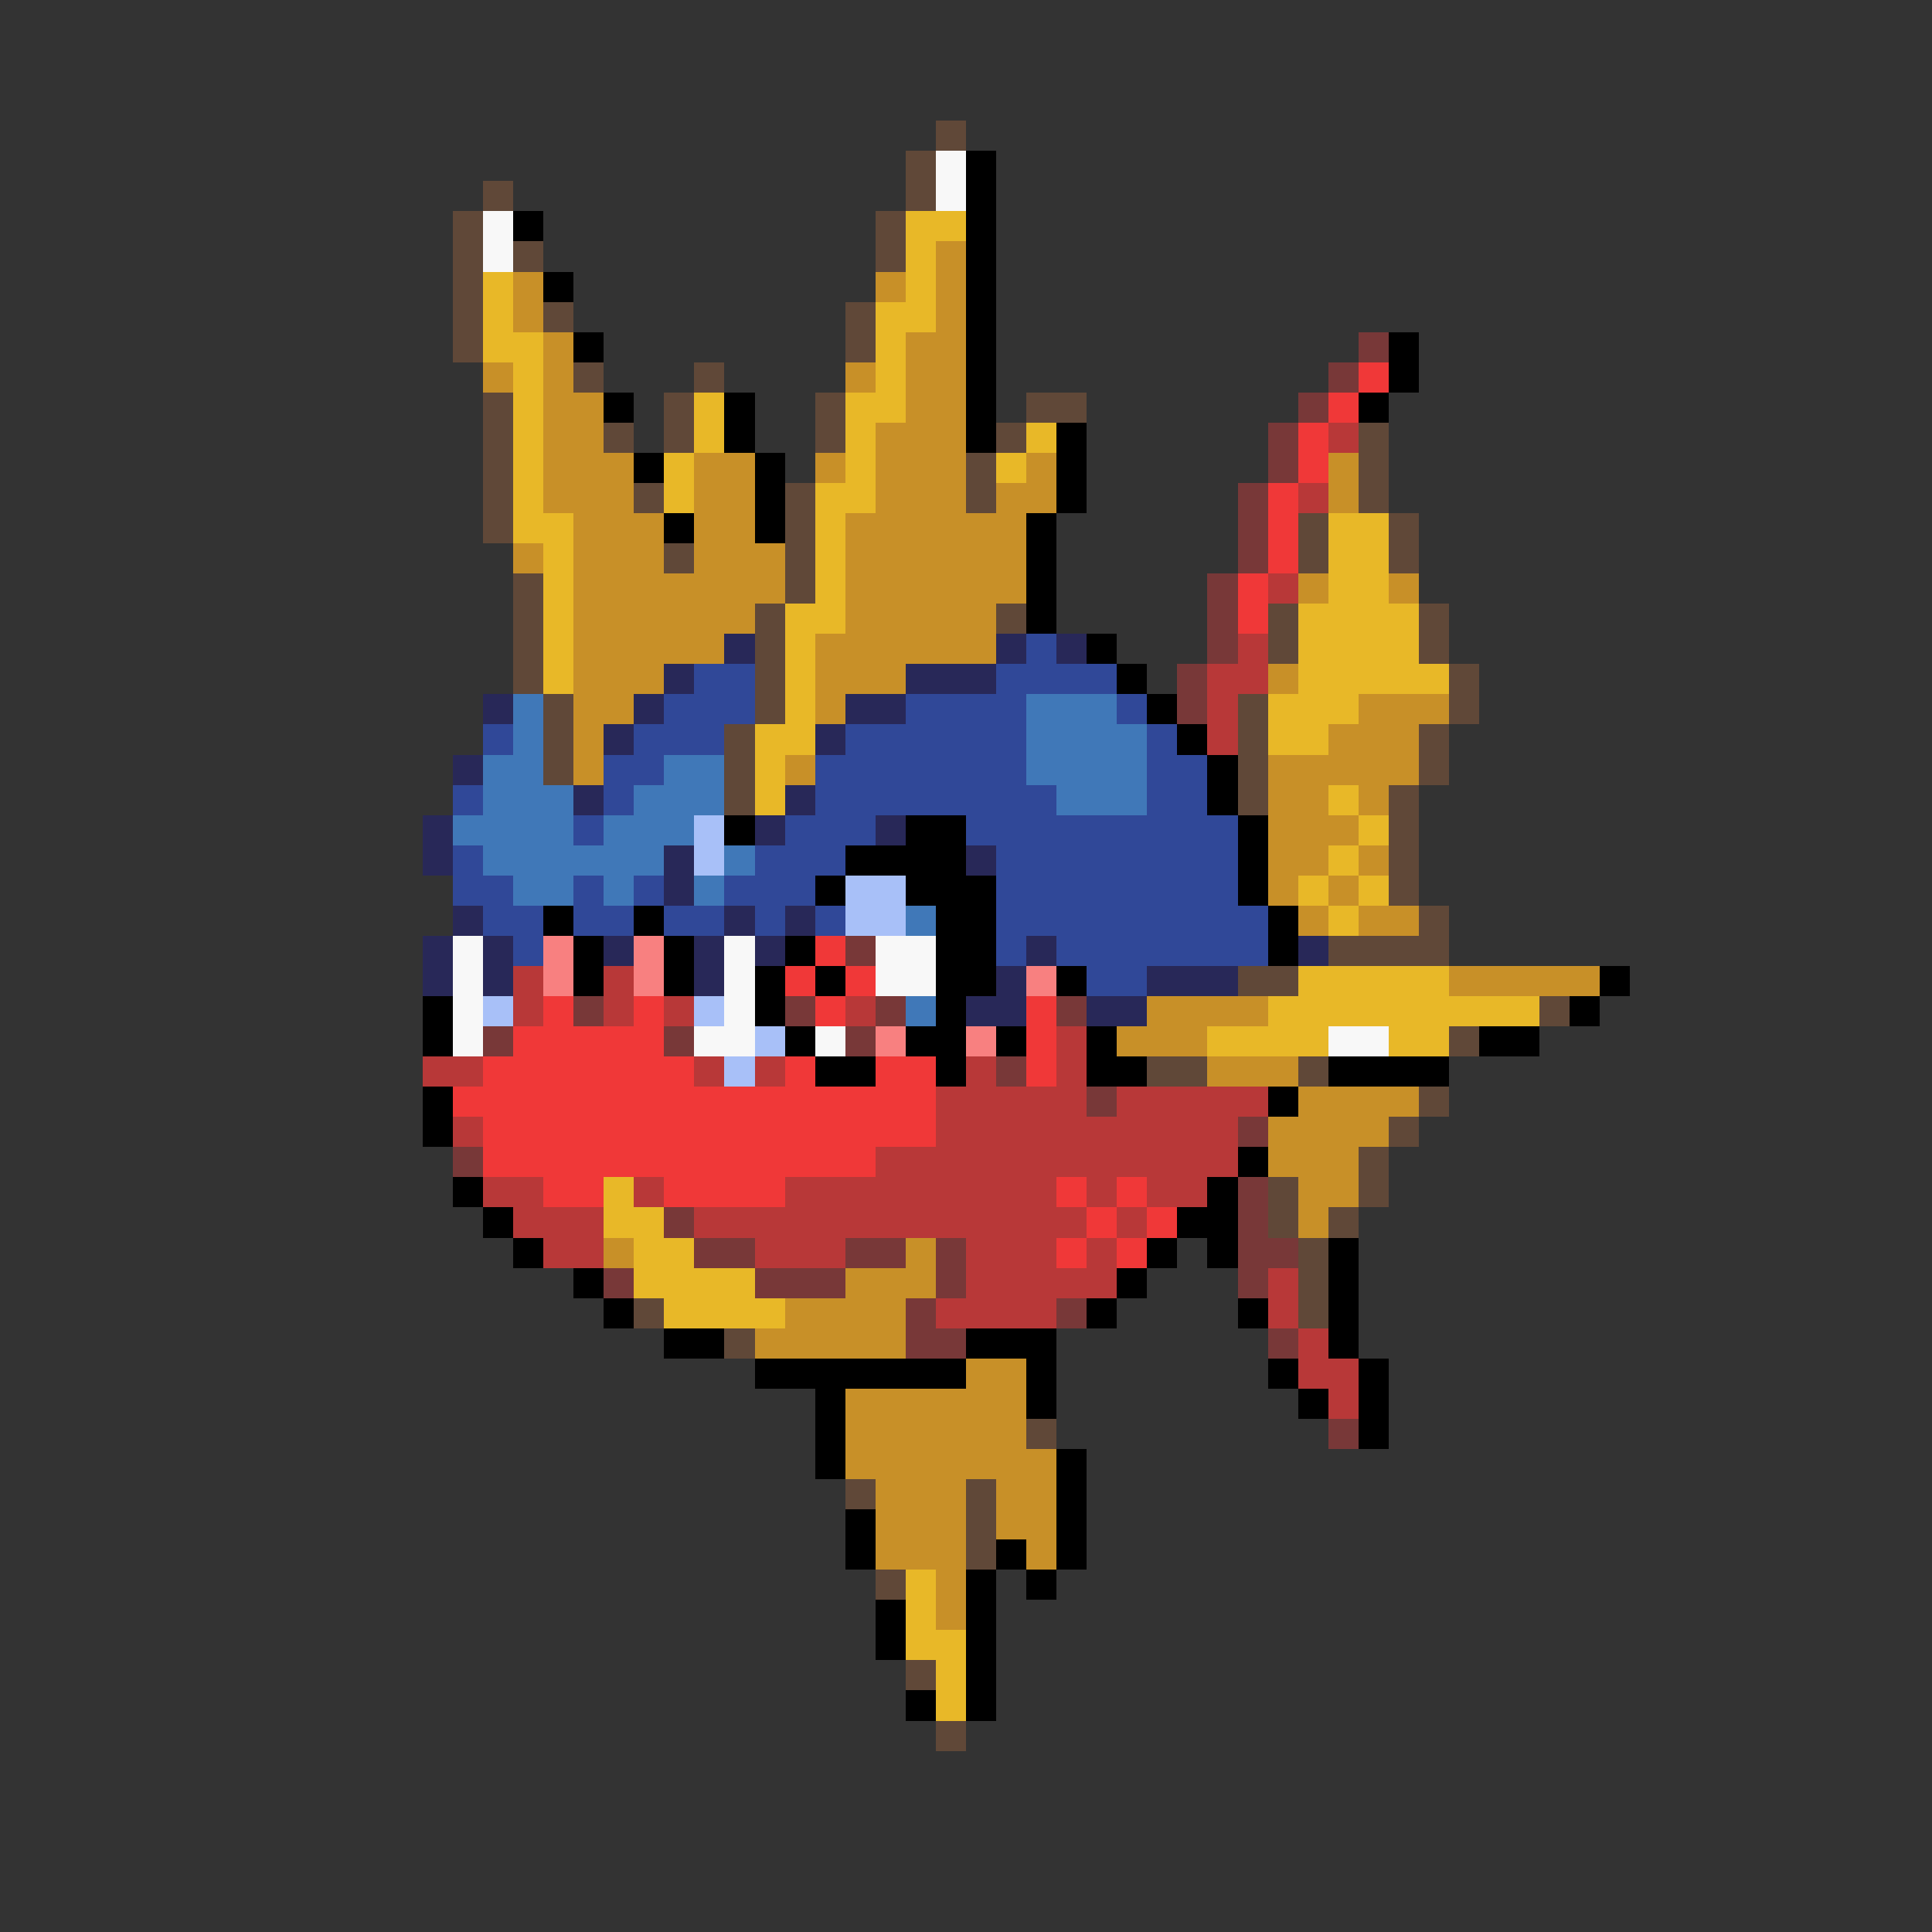 <svg xmlns="http://www.w3.org/2000/svg" viewBox="0 -0.5 64 64" shape-rendering="crispEdges">
<rect x="0" y="-0.5" width="64" height="64" fill="#333333" stroke="none"/>
<path stroke="#604838" d="M31 4h1M30 5h1M16 6h1M30 6h1M15 7h1M29 7h1M15 8h1M17 8h1M29 8h1M15 9h1M15 10h1M18 10h1M28 10h1M15 11h1M28 11h1M19 12h1M23 12h1M16 13h1M22 13h1M27 13h1M34 13h2M16 14h1M20 14h1M22 14h1M27 14h1M33 14h1M45 14h1M16 15h1M32 15h1M45 15h1M16 16h1M21 16h1M26 16h1M32 16h1M45 16h1M16 17h1M26 17h1M43 17h1M46 17h1M22 18h1M26 18h1M43 18h1M46 18h1M17 19h1M26 19h1M17 20h1M25 20h1M33 20h1M42 20h1M47 20h1M17 21h1M25 21h1M42 21h1M47 21h1M17 22h1M25 22h1M48 22h1M18 23h1M25 23h1M41 23h1M48 23h1M18 24h1M24 24h1M41 24h1M47 24h1M18 25h1M24 25h1M41 25h1M47 25h1M24 26h1M41 26h1M46 26h1M46 27h1M46 28h1M46 29h1M47 30h1M44 31h4M41 32h2M51 33h1M48 34h1M38 35h2M43 35h1M47 36h1M46 37h1M45 38h1M42 39h1M45 39h1M42 40h1M44 40h1M43 41h1M43 42h1M21 43h1M43 43h1M24 44h1M34 47h1M28 49h1M32 49h1M32 50h1M32 51h1M29 52h1M30 55h1M31 57h1" />
<path stroke="#f8f8f8" d="M31 5h1M31 6h1M16 7h1M16 8h1M15 31h1M24 31h1M29 31h2M15 32h1M24 32h1M29 32h2M15 33h1M24 33h1M15 34h1M23 34h2M27 34h1M44 34h2" />
<path stroke="#000000" d="M32 5h1M32 6h1M17 7h1M32 7h1M32 8h1M18 9h1M32 9h1M32 10h1M19 11h1M32 11h1M46 11h1M32 12h1M46 12h1M20 13h1M24 13h1M32 13h1M45 13h1M24 14h1M32 14h1M35 14h1M21 15h1M25 15h1M35 15h1M25 16h1M35 16h1M22 17h1M25 17h1M34 17h1M34 18h1M34 19h1M34 20h1M36 21h1M37 22h1M38 23h1M39 24h1M40 25h1M40 26h1M24 27h1M30 27h2M41 27h1M28 28h4M41 28h1M27 29h1M30 29h3M41 29h1M18 30h1M21 30h1M31 30h2M42 30h1M19 31h1M22 31h1M26 31h1M31 31h2M42 31h1M19 32h1M22 32h1M25 32h1M27 32h1M31 32h2M35 32h1M53 32h1M14 33h1M25 33h1M31 33h1M52 33h1M14 34h1M26 34h1M30 34h2M33 34h1M36 34h1M49 34h2M27 35h2M31 35h1M36 35h2M44 35h4M14 36h1M42 36h1M14 37h1M41 38h1M15 39h1M40 39h1M16 40h1M39 40h2M17 41h1M38 41h1M40 41h1M44 41h1M19 42h1M37 42h1M44 42h1M20 43h1M36 43h1M41 43h1M44 43h1M22 44h2M32 44h3M44 44h1M25 45h7M34 45h1M42 45h1M45 45h1M27 46h1M34 46h1M43 46h1M45 46h1M27 47h1M45 47h1M27 48h1M35 48h1M35 49h1M28 50h1M35 50h1M28 51h1M33 51h1M35 51h1M32 52h1M34 52h1M29 53h1M32 53h1M29 54h1M32 54h1M32 55h1M30 56h1M32 56h1" />
<path stroke="#e8b828" d="M30 7h2M30 8h1M16 9h1M30 9h1M16 10h1M29 10h2M16 11h2M29 11h1M17 12h1M29 12h1M17 13h1M23 13h1M28 13h2M17 14h1M23 14h1M28 14h1M34 14h1M17 15h1M22 15h1M28 15h1M33 15h1M17 16h1M22 16h1M27 16h2M17 17h2M27 17h1M44 17h2M18 18h1M27 18h1M44 18h2M18 19h1M27 19h1M44 19h2M18 20h1M26 20h2M43 20h4M18 21h1M26 21h1M43 21h4M18 22h1M26 22h1M43 22h5M26 23h1M42 23h3M25 24h2M42 24h2M25 25h1M25 26h1M44 26h1M45 27h1M44 28h1M43 29h1M45 29h1M44 30h1M43 32h5M42 33h9M40 34h4M46 34h2M20 39h1M20 40h2M21 41h2M21 42h4M22 43h4M30 52h1M30 53h1M30 54h2M31 55h1M31 56h1" />
<path stroke="#c89028" d="M31 8h1M17 9h1M29 9h1M31 9h1M17 10h1M31 10h1M18 11h1M30 11h2M16 12h1M18 12h1M28 12h1M30 12h2M18 13h2M30 13h2M18 14h2M29 14h3M18 15h3M23 15h2M27 15h1M29 15h3M34 15h1M44 15h1M18 16h3M23 16h2M29 16h3M33 16h2M44 16h1M19 17h3M23 17h2M28 17h6M17 18h1M19 18h3M23 18h3M28 18h6M19 19h7M28 19h6M43 19h1M46 19h1M19 20h6M28 20h5M19 21h5M27 21h6M19 22h3M27 22h3M42 22h1M19 23h2M27 23h1M45 23h3M19 24h1M44 24h3M19 25h1M26 25h1M42 25h5M42 26h2M45 26h1M42 27h3M42 28h2M45 28h1M42 29h1M44 29h1M43 30h1M45 30h2M48 32h5M38 33h4M37 34h3M40 35h3M43 36h4M42 37h4M42 38h3M43 39h2M43 40h1M20 41h1M30 41h1M28 42h3M26 43h4M25 44h5M32 45h2M28 46h6M28 47h6M28 48h7M29 49h3M33 49h2M29 50h3M33 50h2M29 51h3M34 51h1M31 52h1M31 53h1" />
<path stroke="#783838" d="M45 11h1M44 12h1M43 13h1M42 14h1M42 15h1M41 16h1M41 17h1M41 18h1M40 19h1M40 20h1M40 21h1M39 22h1M39 23h1M28 31h1M19 33h1M26 33h1M29 33h1M35 33h1M16 34h1M22 34h1M28 34h1M33 35h1M36 36h1M41 37h1M15 38h1M41 39h1M22 40h1M41 40h1M23 41h2M28 41h2M31 41h1M41 41h2M20 42h1M25 42h3M31 42h1M41 42h1M30 43h1M35 43h1M30 44h2M42 44h1M44 47h1" />
<path stroke="#f03838" d="M45 12h1M44 13h1M43 14h1M43 15h1M42 16h1M42 17h1M42 18h1M41 19h1M41 20h1M27 31h1M26 32h1M28 32h1M18 33h1M21 33h1M27 33h1M34 33h1M17 34h5M34 34h1M16 35h7M26 35h1M29 35h2M34 35h1M15 36h16M16 37h15M16 38h13M18 39h2M22 39h4M35 39h1M37 39h1M36 40h1M38 40h1M35 41h1M37 41h1" />
<path stroke="#b83838" d="M44 14h1M43 16h1M42 19h1M41 21h1M40 22h2M40 23h1M40 24h1M17 32h1M20 32h1M17 33h1M20 33h1M22 33h1M28 33h1M35 34h1M14 35h2M23 35h1M25 35h1M32 35h1M35 35h1M31 36h5M37 36h5M15 37h1M31 37h10M29 38h12M16 39h2M21 39h1M26 39h9M36 39h1M38 39h2M17 40h3M23 40h13M37 40h1M18 41h2M25 41h3M32 41h3M36 41h1M32 42h5M42 42h1M31 43h4M42 43h1M43 44h1M43 45h2M44 46h1" />
<path stroke="#282858" d="M24 21h1M33 21h1M35 21h1M22 22h1M30 22h3M16 23h1M21 23h1M28 23h2M20 24h1M27 24h1M15 25h1M19 26h1M26 26h1M14 27h1M25 27h1M29 27h1M14 28h1M22 28h1M32 28h1M22 29h1M15 30h1M24 30h1M26 30h1M14 31h1M16 31h1M20 31h1M23 31h1M25 31h1M34 31h1M43 31h1M14 32h1M16 32h1M23 32h1M33 32h1M38 32h3M32 33h2M36 33h2" />
<path stroke="#304898" d="M34 21h1M23 22h2M33 22h4M22 23h3M30 23h4M37 23h1M16 24h1M21 24h3M28 24h6M38 24h1M20 25h2M27 25h7M38 25h2M15 26h1M20 26h1M27 26h8M38 26h2M19 27h1M26 27h3M32 27h9M15 28h1M25 28h3M33 28h8M15 29h2M19 29h1M21 29h1M24 29h3M33 29h8M16 30h2M19 30h2M22 30h2M25 30h1M27 30h1M33 30h9M17 31h1M33 31h1M35 31h7M36 32h2" />
<path stroke="#4078b8" d="M17 23h1M34 23h3M17 24h1M34 24h4M16 25h2M22 25h2M34 25h4M16 26h3M21 26h3M35 26h3M15 27h4M20 27h3M16 28h6M24 28h1M17 29h2M20 29h1M23 29h1M30 30h1M30 33h1" />
<path stroke="#a8c0f8" d="M23 27h1M23 28h1M28 29h2M28 30h2M16 33h1M23 33h1M25 34h1M24 35h1" />
<path stroke="#f88080" d="M18 31h1M21 31h1M18 32h1M21 32h1M34 32h1M29 34h1M32 34h1" />
</svg>